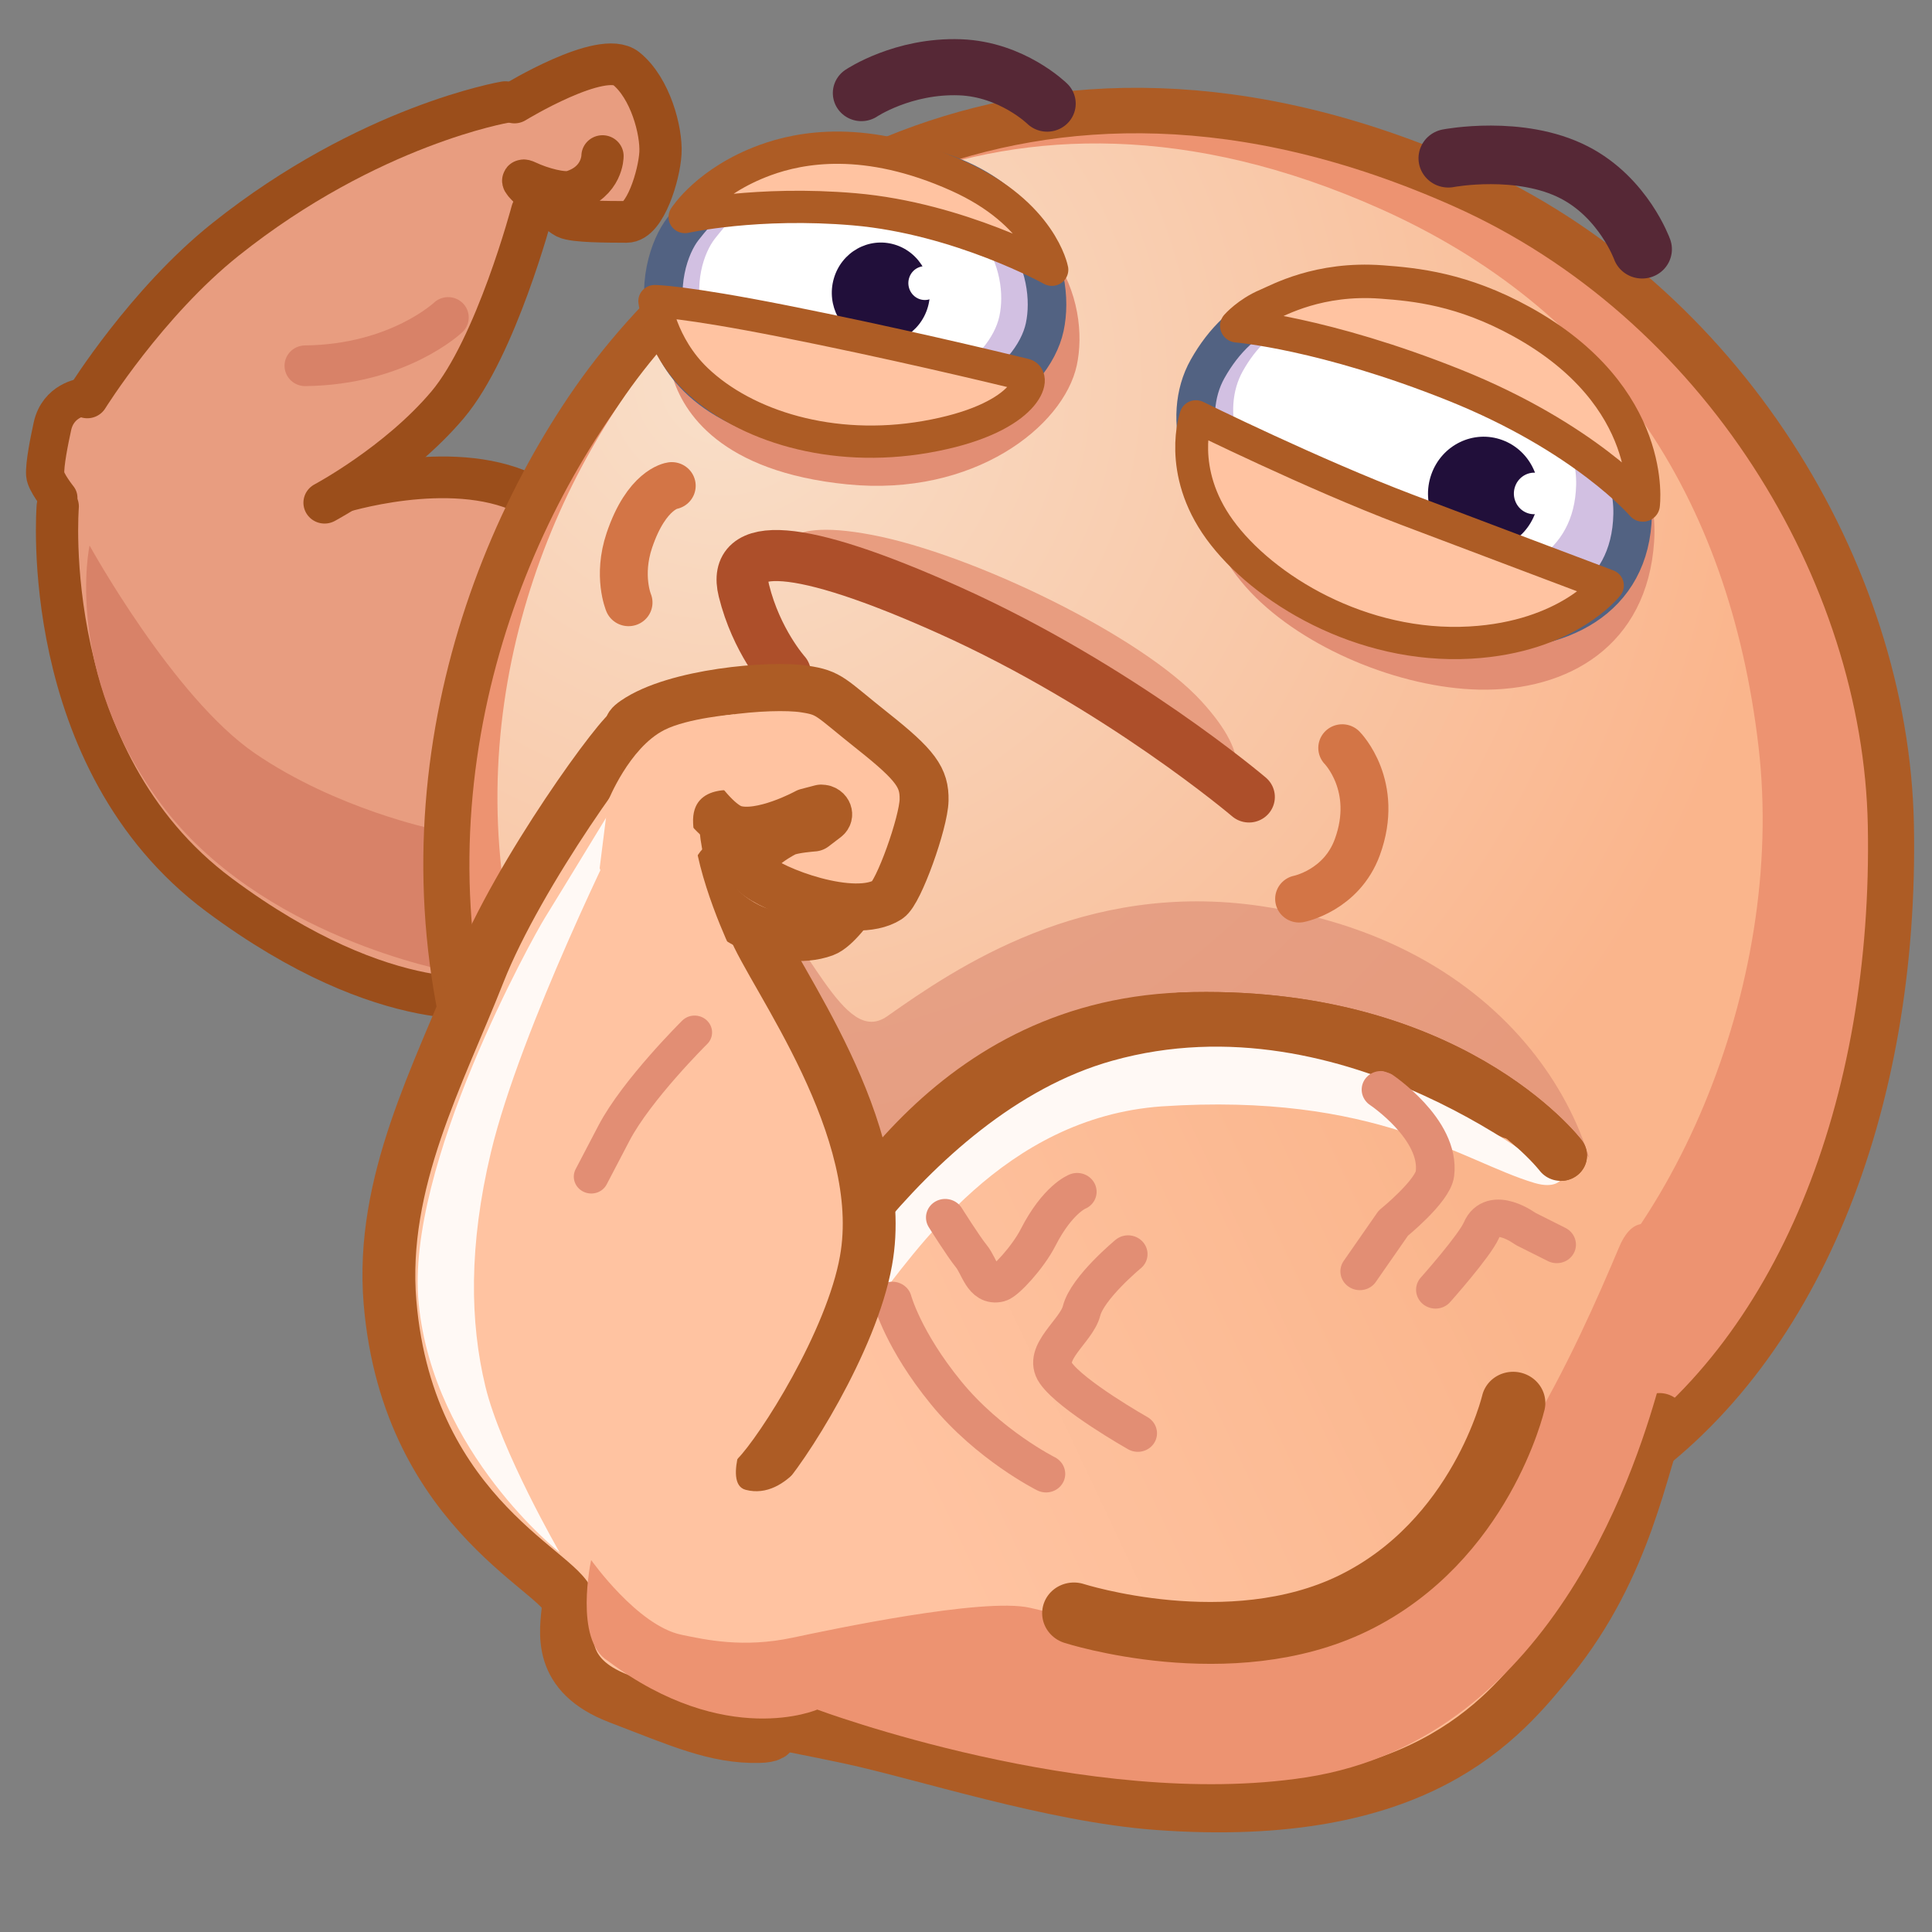 <svg xmlns="http://www.w3.org/2000/svg" xmlns:xlink="http://www.w3.org/1999/xlink" viewBox="0 0 512 512" width="512" height="512" style="width: 100%; height: 100%; transform: translate3d(0,0,0); content-visibility: visible;" preserveAspectRatio="xMidYMid meet"><rect x="0" y="0" width="512" height="512" fill="#808080" stroke="none"/><defs><clipPath id="__lottie_element_2"><rect width="512" height="512" x="0" y="0"></rect></clipPath><clipPath id="__lottie_element_4"><path d="M0,0 L512,0 L512,512 L0,512z"></path></clipPath><radialGradient id="__lottie_element_13" spreadMethod="pad" gradientUnits="userSpaceOnUse"><stop></stop><stop></stop><stop></stop></radialGradient><linearGradient id="__lottie_element_29" spreadMethod="pad" gradientUnits="userSpaceOnUse"><stop></stop><stop></stop><stop></stop></linearGradient><clipPath id="__lottie_element_50"><path d="M0,0 L512,0 L512,512 L0,512z"></path></clipPath><radialGradient id="__lottie_element_59" spreadMethod="pad" gradientUnits="userSpaceOnUse" cx="-104.441" cy="-108.362" r="277.419" fx="-104.441" fy="-108.362"><stop offset="0%" stop-color="rgb(249,223,201)"></stop><stop offset="50%" stop-color="rgb(249,202,171)"></stop><stop offset="100%" stop-color="rgb(250,181,140)"></stop></radialGradient><linearGradient id="__lottie_element_75" spreadMethod="pad" gradientUnits="userSpaceOnUse" x1="72.645" y1="-30.819" x2="-67.525" y2="45.613"><stop offset="0%" stop-color="rgb(250,181,140)"></stop><stop offset="47%" stop-color="rgb(252,188,150)"></stop><stop offset="100%" stop-color="rgb(255,195,161)"></stop></linearGradient></defs><g clip-path="url(#__lottie_element_2)"><g clip-path="url(#__lottie_element_50)" style="display: block;" transform="matrix(1,0,0,1,0,0)" opacity="1"><g style="display: block;" transform="matrix(1.018,0.019,-0.019,1.004,-13.382,87.04)" opacity="1"><g opacity="1" transform="matrix(1,0,0,1,113.335,90.751)"><path fill="rgb(232,157,128)" fill-opacity="1" d=" M88.005,25.484 C88.005,25.484 77.173,-22.545 33.41,-46.744 C23.311,-52.328 5.102,-53.005 -7.896,-55.671 C-58.336,-66.02 -84.38,-90.5 -87.624,-57.671 C-88.004,-53.83 -84.622,-49.229 -84.292,-44.318 C-82.217,-13.416 -74.494,35.037 -39.87,59.081 C5.376,90.501 58.268,80.267 58.268,80.267 C58.268,80.267 88.005,25.484 88.005,25.484z"></path></g><g opacity="1" transform="matrix(1,0,0,1,85.343,113.54)"><path stroke-linecap="round" stroke-linejoin="round" fill-opacity="0" stroke="rgb(155,78,27)" stroke-opacity="1" stroke-width="11" d=" M-56.301,-67.109 C-56.301,-67.109 -60.448,-0.221 -12.391,34.618 C32.425,67.109 60.448,59.968 60.448,59.968"></path></g><g opacity="1" transform="matrix(1,0,0,1,145.446,54.517)"><path stroke-linecap="round" stroke-linejoin="round" fill-opacity="0" stroke="rgb(155,78,27)" stroke-opacity="1" stroke-width="11" d=" M33.903,22.887 C33.903,22.887 43.432,3.553 5.036,-13.897 C-14.745,-22.887 -43.432,-12.994 -43.432,-12.994"></path></g><g opacity="1" transform="matrix(1,0,0,1,82.192,111.882)"><path fill="rgb(216,130,104)" fill-opacity="1" d=" M-44.674,-55.299 C-44.674,-55.299 -22.145,-15.625 -0.639,-1.286 C20.867,13.053 46.363,17.898 46.363,17.898 C46.363,17.898 51.139,55.299 51.139,55.299 C51.139,55.299 1.506,47.157 -24.817,12.522 C-51.139,-22.113 -44.674,-55.299 -44.674,-55.299z"></path></g></g><g style="display: block;" transform="matrix(1.018,0.009,-0.009,1.004,-12.47,0.766)" opacity="1"><g opacity="1" transform="matrix(1,0,0,1,102.332,77.203)"><path fill="rgb(232,157,128)" fill-opacity="1" d=" M-63.742,46.734 C-70.334,43.171 -72.665,33.894 -68.738,26.837 C-62.135,14.971 -50.531,-2.506 -33.444,-16.568 C7.505,-50.267 36.415,-55.077 54.54,-59.349 C72.665,-63.621 52.482,-33.062 52.482,-33.062 C52.482,-33.062 45.747,-2.417 27.399,27.208 C12.379,51.46 -16.145,58.764 -16.145,58.764 C-16.145,58.764 -32.502,63.621 -32.502,63.621 C-32.502,63.621 -63.742,46.734 -63.742,46.734z"></path></g><g opacity="1" transform="matrix(1,0,0,1,89.948,64.356)"><path stroke-linecap="round" stroke-linejoin="round" fill-opacity="0" stroke="rgb(155,78,27)" stroke-opacity="1" stroke-width="11" d=" M-54.057,39.461 C-54.057,39.461 -38.894,14.26 -18.419,-2.589 C18.679,-33.12 54.057,-39.461 54.057,-39.461"></path></g><g opacity="1" transform="matrix(1,0,0,1,124.577,92.338)"><path stroke-linecap="round" stroke-linejoin="round" fill-opacity="0" stroke="rgb(155,78,27)" stroke-opacity="1" stroke-width="11" d=" M26.679,-38.717 C26.679,-38.717 17.605,-2.688 5.131,12.58 C-7.668,28.247 -26.679,38.717 -26.679,38.717"></path></g><g opacity="1" transform="matrix(1,0,0,1,29.796,117.072)"><path stroke-linecap="round" stroke-linejoin="round" fill-opacity="0" stroke="rgb(155,78,27)" stroke-opacity="1" stroke-width="9.958" d=" M4.901,-13.308 C4.901,-13.308 -1.487,-12.46 -2.916,-5.536 C-3.676,-1.85 -4.901,4.564 -4.676,7.236 C-4.51,9.203 -1.207,13.308 -1.207,13.308"></path></g><g opacity="1" transform="matrix(1,0,0,1,111.078,88.412)"><path stroke-linecap="round" stroke-linejoin="round" fill-opacity="0" stroke="rgb(216,130,104)" stroke-opacity="1" stroke-width="10.735" d=" M18.551,-6.541 C18.551,-6.541 5.716,6.051 -18.551,6.541"></path></g></g><g style="display: block;" transform="matrix(1.018,0.009,-0.009,1.004,110.376,-12.451)" opacity="1"><g opacity="1" transform="matrix(1,0,0,1,47.705,51.813)"><path fill="rgb(232,157,128)" fill-opacity="1" d=" M-20.884,-14.602 C-20.884,-14.602 -7.523,-24.612 0.555,-24.762 C8.633,-24.912 10.635,-14.425 15.76,-8.619 C20.884,-2.812 15.503,12.421 7.604,18.667 C-0.295,24.912 -19.113,9.917 -19.113,9.917 C-19.113,9.917 -20.884,-14.602 -20.884,-14.602z"></path></g><g opacity="1" transform="matrix(1,0,0,1,44.559,47.746)"><path stroke-linecap="round" stroke-linejoin="round" fill-opacity="0" stroke="rgb(155,78,27)" stroke-opacity="1" stroke-width="11" d=" M-18.699,-8.519 C-18.699,-8.519 3.975,-22.852 10.317,-17.73 C16.659,-12.607 19.665,-1.336 19.409,4.464 C19.153,10.264 15.598,22.712 10.75,22.733 C5.902,22.754 -2.861,22.851 -5.004,21.788 C-7.146,20.724 -19.665,10.226 -15.361,12.246 C-11.474,14.071 -5.782,15.531 -3.411,14.758 C4.438,12.199 4.333,5.412 4.333,5.412"></path></g></g><g style="display: block;" transform="matrix(1.018,0.019,-0.019,1.004,79.233,-33.482)" opacity="1"><g opacity="1" transform="matrix(1,0,0,1,224.34,253.141)"><path fill="rgb(237,147,113)" fill-opacity="1" d=" M-146.489,-113.318 C-114.054,-164.106 -35.404,-226.203 80.14,-176.581 C148.021,-147.429 192.069,-76.724 194.603,-10.001 C197.402,63.718 173.195,130.727 125.703,163.31 C34.032,226.204 -112.114,195.246 -161.866,89.487 C-197.403,13.943 -178.796,-62.731 -146.489,-113.318z"></path><path stroke-linecap="butt" stroke-linejoin="miter" fill-opacity="0" stroke-miterlimit="10" stroke="rgb(173,92,37)" stroke-opacity="1" stroke-width="12" d=" M-146.489,-113.318 C-114.054,-164.106 -35.404,-226.203 80.14,-176.581 C148.021,-147.429 192.069,-76.724 194.603,-10.001 C197.402,63.718 173.195,130.727 125.703,163.31 C34.032,226.204 -112.114,195.246 -161.866,89.487 C-197.403,13.943 -178.796,-62.731 -146.489,-113.318z"></path></g><g opacity="1" transform="matrix(1,0,0,1,217.345,240.532)"><path fill="url(#__lottie_element_59)" fill-opacity="1" d=" M-131.112,-102.605 C-102.969,-146.672 -34.727,-200.553 65.528,-157.497 C124.426,-132.203 157.839,-83.833 166.768,-17.434 C175.289,45.936 145.864,117.709 104.657,145.981 C25.116,200.552 -101.286,165.128 -144.454,73.364 C-175.289,7.817 -159.143,-58.712 -131.112,-102.605z"></path></g></g><g style="display: block;" transform="matrix(1.057,0.079,-0.074,1.022,123.376,211.577)" opacity="1"><g opacity="1" transform="matrix(1,0,0,1,147.4,86.803)"><path fill="rgb(219,139,114)" fill-opacity="0.63" d=" M-128.512,-68.017 C-128.512,-68.017 -93.145,-84.867 -76.265,-71.325 C-58.906,-57.399 -48.825,-29.819 -38.326,-38.729 C-22.153,-52.455 8.196,-77.655 52.839,-74.354 C118.267,-69.515 146.747,-20.101 143.745,13.329 C140.742,46.759 -4.572,85.187 -4.572,85.187 C-4.572,85.187 -114.356,89.572 -128.618,61.4 C-146.741,25.601 -128.512,-68.017 -128.512,-68.017z"></path></g></g><g style="display: block;" transform="matrix(1.022,0.019,-0.019,1.004,151.525,107.197)" opacity="1"><g opacity="1" transform="matrix(1.106,0,0,1.112,-18.379,-10.251)"><g opacity="1" transform="matrix(1,0,0,1,121.177,67.418)"><path fill="rgb(232,157,128)" fill-opacity="1" d=" M-54.07,-23.051 C-54.07,-23.051 -57.373,-32.689 -33.654,-28.59 C-9.934,-24.491 30.09,-5.772 44.335,9.434 C57.372,23.352 52.127,28.764 50.515,30.726 C48.902,32.689 36.067,20.087 30.641,16.288 C25.215,12.488 -9.769,-5.179 -18.869,-10.233 C-27.97,-15.287 -54.07,-23.051 -54.07,-23.051z"></path></g><g opacity="1" transform="matrix(1,0,0,1,115.856,70.017)"><path stroke-linecap="round" stroke-linejoin="round" fill-opacity="0" stroke="rgb(173,79,42)" stroke-opacity="1" stroke-width="12.121" d=" M61.224,29.34 C61.224,29.34 30.307,3.697 -9.951,-13.691 C-45.699,-29.13 -61.224,-29.34 -58.074,-17.402 C-54.924,-5.464 -48.065,1.977 -48.065,1.977"></path></g><g opacity="1" transform="matrix(1,0,0,1,198.479,105.313)"><path stroke-linecap="round" stroke-linejoin="round" fill-opacity="0" stroke="rgb(211,117,70)" stroke-opacity="1" stroke-width="11.225" d=" M0.237,-18.003 C0.237,-18.003 9.203,-9.176 4.21,5.486 C0.684,15.84 -9.203,18.003 -9.203,18.003"></path></g><g opacity="1" transform="matrix(1,0,0,1,34.236,42.009)"><path stroke-linecap="round" stroke-linejoin="round" fill-opacity="0" stroke="rgb(211,117,70)" stroke-opacity="1" stroke-width="11.225" d=" M6.173,-13.947 C6.173,-13.947 0.299,-13.019 -3.517,-0.811 C-6.173,7.687 -3.433,13.947 -3.433,13.947"></path></g></g></g><g style="display: block;" transform="matrix(1.057,0.079,-0.074,1.022,119.332,202.068)" opacity="1"><g opacity="1" transform="matrix(1,0,0,1,202.14,145.653)"><path fill="url(#__lottie_element_75)" fill-opacity="1" d=" M102.881,-45.221 C98.114,-66.285 57.113,-99.655 -21.501,-86.332 C-70.822,-78.005 -96.037,-29.862 -101.239,-10.857 C-106.441,8.148 -139.804,29.197 -139.804,29.197 C-139.804,29.197 -141.588,71.208 -111.716,91.612 C-101.009,99.022 -43.507,106.209 -27.321,107.546 C47.823,113.755 75.222,85.265 87.161,65.937 C116.583,18.397 106.34,-29.637 102.881,-45.221z"></path></g><g opacity="1" transform="matrix(1,0,0,1,174.587,156.962)"><path stroke-linecap="round" stroke-linejoin="round" fill-opacity="0" stroke="rgb(173,92,37)" stroke-opacity="1" stroke-width="13.186" d=" M96.537,-86.862 C78.008,-93.702 52.321,-106.744 5.41,-97.272 C-36.59,-88.792 -72.484,-18.563 -81.162,-4.629 C-89.84,9.305 -106.979,11.855 -112.796,14.234 C-118.612,16.613 -129.468,48.321 -122.416,59.215 C-115.363,70.109 -100.692,81.868 -100.692,81.868 C-100.692,81.868 -74.886,84.6 -57.312,87.089 C-38.889,89.693 -5.793,98.176 20.428,98.155 C86.212,98.102 104.89,69.619 116.059,53.217 C133.366,27.485 135.098,0.695 138.856,-11.065"></path></g><g opacity="1" transform="matrix(1,0,0,1,188.344,92.668)"><path stroke-linecap="round" stroke-linejoin="round" fill-opacity="0" stroke="rgb(173,92,37)" stroke-opacity="1" stroke-width="13.186" d=" M95.636,-12.741 C95.636,-12.741 65.048,-48.472 -1.311,-40.892 C-60.616,-33.805 -82.205,21.305 -93.12,43.361 C-101.601,61.762 -109.484,64.282 -109.484,64.282"></path></g><g opacity="1" transform="matrix(1,0,0,1,186.36,86.472)"><path fill="rgb(255,249,245)" fill-opacity="1" d=" M98.134,-0.269 C98.134,-0.269 96.881,2.274 91.555,1.063 C73.277,-3.064 50.468,-19.298 -2.799,-11.487 C-42.027,-5.507 -61.529,30.799 -71.532,46.006 C-82.63,62.453 -94.108,68.399 -93.41,66.705 C-90.867,60.53 -62.844,-4.78 -15.852,-22.328 C41.216,-43.706 98.134,-0.269 98.134,-0.269z"></path></g><g opacity="1" transform="matrix(1,0,0,1,0,0)"><g opacity="1" transform="matrix(1,0,0,1,140.681,151.084)"><path stroke-linecap="round" stroke-linejoin="round" fill-opacity="0" stroke="rgb(226,142,116)" stroke-opacity="1" stroke-width="9.662" d=" M-20.69,-20.874 C-20.69,-20.874 -17.321,-10.809 -5.678,1.91 C5.965,14.629 20.69,20.874 20.69,20.874"></path></g><g opacity="1" transform="matrix(1,0,0,1,170.834,136.708)"><path stroke-linecap="round" stroke-linejoin="round" fill-opacity="0" stroke="rgb(226,142,116)" stroke-opacity="1" stroke-width="9.662" d=" M12.691,23.007 C12.691,23.007 -4.484,14.62 -8.816,9.09 C-12.691,4.143 -4.412,-2.145 -3.508,-7.457 C-2.478,-13.514 7.096,-23.007 7.096,-23.007"></path></g><g opacity="1" transform="matrix(1,0,0,1,147.881,111.847)"><path stroke-linecap="round" stroke-linejoin="round" fill-opacity="0" stroke="rgb(226,142,116)" stroke-opacity="1" stroke-width="9.662" d=" M16.223,-13.25 C16.223,-13.25 11.481,-10.958 7.276,-0.678 C5.049,4.765 -0.124,11.355 -1.67,11.895 C-5.544,13.25 -6.831,7.853 -9.014,5.469 C-11.197,3.084 -16.223,-4.004 -16.223,-4.004"></path></g></g><g opacity="1" transform="matrix(0.966,-0.259,0.259,0.966,-14.446,69.18)"><g opacity="1" transform="matrix(1,0,0,1,243.738,85.309)"><path stroke-linecap="round" stroke-linejoin="round" fill-opacity="0" stroke="rgb(226,142,116)" stroke-opacity="1" stroke-width="9.662" d=" M0.771,-22.57 C0.771,-22.57 13.428,-9.806 9.889,1.225 C8.501,5.552 -2.785,11.853 -2.785,11.853 C-2.785,11.853 -13.428,22.57 -13.428,22.57"></path></g><g opacity="1" transform="matrix(1,0,0,1,264.025,106.489)"><path stroke-linecap="round" stroke-linejoin="round" fill-opacity="0" stroke="rgb(226,142,116)" stroke-opacity="1" stroke-width="9.662" d=" M-16.023,9.545 C-16.023,9.545 -4.166,0.153 -1.714,-3.553 C2.25,-9.545 9.142,-1.802 9.142,-1.802 C9.142,-1.802 16.023,3.587 16.023,3.587"></path></g></g></g><g style="display: block;" transform="matrix(1.062,0.034,-0.027,1.023,75.48,155.585)" opacity="1"><g opacity="1" transform="matrix(1,0.005,-0.005,1,1.352,0.056)"><g opacity="1" transform="matrix(1,0,0,1,90.314,163.397)"><path fill="rgb(255,195,161)" fill-opacity="1" d=" M-12.885,97.222 C-13.476,104.82 -15.091,115.555 0.382,121.038 C15.854,126.522 24.874,130.432 35.629,129.739 C46.384,129.047 25.11,120.794 37.739,115.66 C50.368,110.527 27.108,68.897 33.146,62.029 C39.183,55.16 55.567,26.322 58.51,5.379 C63.453,-29.119 32.966,-67.483 27.833,-80.112 C22.7,-92.741 18.025,-106.622 20.836,-113.283 C23.647,-119.944 8.63,-127.28 -4.004,-130.043 C-5.78,-130.432 -31.215,-91.833 -40.308,-65.329 C-49.4,-38.824 -63.283,-10.323 -59.808,20.669 C-53.526,76.698 -12.294,89.624 -12.885,97.222z"></path><path stroke-linecap="round" stroke-linejoin="round" fill-opacity="0" stroke="rgb(173,92,37)" stroke-opacity="1" stroke-width="13.186" d=" M-12.885,97.222 C-13.476,104.82 -15.091,115.555 0.382,121.038 C15.854,126.522 24.874,130.432 35.629,129.739 C46.384,129.047 25.11,120.794 37.739,115.66 C50.368,110.527 27.108,68.897 33.146,62.029 C39.183,55.16 55.567,26.322 58.51,5.379 C63.453,-29.119 32.966,-67.483 27.833,-80.112 C22.7,-92.741 18.025,-106.622 20.836,-113.283 C23.647,-119.944 8.63,-127.28 -4.004,-130.043 C-5.78,-130.432 -31.215,-91.833 -40.308,-65.329 C-49.4,-38.824 -63.283,-10.323 -59.808,20.669 C-53.526,76.698 -12.294,89.624 -12.885,97.222z"></path></g><g opacity="1" transform="matrix(1,0,0,1,63.423,142.523)"><path fill="rgb(255,249,245)" fill-opacity="1" d=" M21.374,-84.65 C21.374,-84.65 -2.524,-30.725 -8.941,1.708 C-13.773,26.132 -12.847,45.889 -8.489,62.354 C-4.131,78.818 11.323,104.614 11.323,104.614 C11.323,104.614 -20.906,80.176 -25.771,41.503 C-30.226,6.203 -0.123,-54.459 2.639,-59.423 C5.401,-64.386 22.95,-96.64 22.95,-96.64 C22.95,-96.64 21.374,-84.65 21.374,-84.65z"></path></g><g opacity="1" transform="matrix(1,0,0,1,91.994,130.45)"><path stroke-linecap="round" stroke-linejoin="round" fill-opacity="0" stroke="rgb(226,142,116)" stroke-opacity="1" stroke-width="8.662" d=" M12.34,-19.19 C12.34,-19.19 -1.685,-3.766 -7.013,7.712 C-7.013,7.712 -12.34,19.19 -12.34,19.19"></path></g></g><g opacity="1" transform="matrix(0.81,-0.465,0.458,0.799,-83.927,107.503)"><path fill="rgb(255,195,161)" fill-opacity="1" d=" M135.219,209.34 C135.219,209.34 91.011,218.308 91.011,218.308 C91.011,218.308 81.998,258.811 86.989,270.367 C89.863,277.094 104.305,282.259 113.142,286.815 C126.831,293.87 148.249,317.469 148.249,317.469 C148.249,317.469 168.171,293.471 168.171,293.471 C168.171,293.471 159.597,245.643 159.597,245.643 C159.597,245.643 148.456,222.926 148.456,222.926 C148.456,222.926 133.658,234.113 125.059,225.887 C120.195,221.234 135.219,209.34 135.219,209.34z"></path></g></g><g style="display: block;" transform="matrix(1.057,0.079,-0.074,1.022,119.332,202.068)" opacity="1"><g opacity="1" transform="matrix(1,0,0,1,188.344,92.668)"><path stroke-linecap="round" stroke-linejoin="round" fill-opacity="0" stroke="rgb(173,92,37)" stroke-opacity="1" stroke-width="13.186" d=" M95.636,-12.741 C95.636,-12.741 65.048,-48.472 -1.311,-40.892"></path></g></g><g style="display: block;" transform="matrix(1.062,0.042,-0.036,1.022,131.717,147.142)" opacity="1"><g opacity="1" transform="matrix(1,0,0,1,78.06,84.742)"><path fill="rgb(255,195,161)" fill-opacity="1" d=" M21.715,-12.134 C21.715,-12.134 12.098,7.509 6.71,9.821 C1.321,12.134 -5.482,11.087 -10.068,9.565 C-14.654,8.043 -20.719,3.793 -21.217,0.739 C-21.715,-2.316 -20.689,-7.009 -18.154,-7.938 C-15.619,-8.868 -6.006,-4.837 -3.19,-4.555 C-0.373,-4.272 5.753,-9.789 5.753,-9.789 C5.753,-9.789 21.715,-12.134 21.715,-12.134z"></path><path stroke-linecap="round" stroke-linejoin="round" fill-opacity="0" stroke="rgb(173,92,37)" stroke-opacity="1" stroke-width="12.205" d=" M21.715,-12.134 C21.715,-12.134 12.098,7.509 6.71,9.821 C1.321,12.134 -5.482,11.087 -10.068,9.565 C-14.654,8.043 -20.719,3.793 -21.217,0.739 C-21.715,-2.316 -20.689,-7.009 -18.154,-7.938 C-15.619,-8.868 -6.006,-4.837 -3.19,-4.555 C-0.373,-4.272 5.753,-9.789 5.753,-9.789 C5.753,-9.789 21.715,-12.134 21.715,-12.134z"></path></g><g opacity="1" transform="matrix(1,0,0,1,69.579,60.827)"><path fill="rgb(255,195,161)" fill-opacity="1" d=" M8.181,-29.335 C14.661,-28.587 14.543,-27.551 25.599,-19.128 C36.655,-10.706 38.91,-7.598 38.988,-1.794 C39.067,4.011 33.465,22.458 30.799,24.383 C22.584,30.314 1.585,22.925 -2.488,19.057 C-6.56,15.189 2.626,9.261 4.497,8.204 C6.368,7.148 11.629,6.551 11.629,6.551 C11.629,6.551 14.557,4.044 14.557,4.044 C15.665,3.094 14.951,1.28 13.493,1.339 C13.493,1.339 10.015,2.437 10.015,2.437 C10.015,2.437 -1.114,9.39 -8.105,7.536 C-15.096,5.681 -25.324,-12.239 -26.487,-15.421 C-27.649,-18.603 -39.066,-15.44 -33.742,-19.589 C-23.947,-27.223 -0.31,-30.315 8.181,-29.335z"></path><path stroke-linecap="round" stroke-linejoin="round" fill-opacity="0" stroke="rgb(173,92,37)" stroke-opacity="1" stroke-width="12.205" d=" M8.181,-29.335 C14.661,-28.587 14.543,-27.551 25.599,-19.128 C36.655,-10.706 38.91,-7.598 38.988,-1.794 C39.067,4.011 33.465,22.458 30.799,24.383 C22.584,30.314 1.585,22.925 -2.488,19.057 C-6.56,15.189 2.626,9.261 4.497,8.204 C6.368,7.148 11.629,6.551 11.629,6.551 C11.629,6.551 14.557,4.044 14.557,4.044 C15.665,3.094 14.951,1.28 13.493,1.339 C13.493,1.339 10.015,2.437 10.015,2.437 C10.015,2.437 -1.114,9.39 -8.105,7.536 C-15.096,5.681 -25.324,-12.239 -26.487,-15.421 C-27.649,-18.603 -39.066,-15.44 -33.742,-19.589 C-23.947,-27.223 -0.31,-30.315 8.181,-29.335z"></path></g><g opacity="1" transform="matrix(1,0,0,1,45.849,72.972)"><path fill="rgb(255,195,161)" fill-opacity="1" d=" M-16.012,-10.504 C-16.012,-10.504 -11.234,-24.411 -2.672,-29.407 C3.104,-32.777 14.637,-34.198 14.637,-34.198 C14.637,-34.198 16.849,-19.175 16.849,-19.175 C16.849,-19.175 17.528,-14.37 17.528,-14.37 C17.528,-14.37 4.445,-16.726 5.369,-5.558 C6.526,8.411 15.971,26.937 15.971,26.937 C15.971,26.937 -7.057,34.198 -7.057,34.198 C-7.057,34.198 -17.528,7.008 -17.528,7.008 C-17.528,7.008 -16.012,-10.504 -16.012,-10.504z"></path></g></g><g style="display: block;" transform="matrix(1.057,0.079,-0.074,1.022,119.332,202.068)" opacity="1"><g opacity="1" transform="matrix(1,0,0,1,0,0)"><path fill="rgb(237,147,113)" fill-opacity="1" d=" M309.008,97.509 C309.687,97.1 303.57,92.257 300.245,102.407 C291.472,129.185 273.889,179.902 246.611,195.007 C207.939,216.421 187.082,211.094 159.81,206.838 C148.003,204.995 110.296,216.372 101.119,219.134 C89.1,222.753 79.694,221.364 73.387,220.509 C62.267,219.001 49.524,202.973 49.524,202.973 C49.524,202.973 46.606,223.933 55.514,228.665 C86.599,249.242 108.61,237.187 108.61,237.187 C108.61,237.187 178.004,258.086 231.627,245.276 C294.002,230.374 309.317,154.438 312.869,136.468 C317.453,113.279 315.834,102.583 315.834,102.583 C315.834,102.583 309.008,97.509 309.008,97.509z"></path></g><g opacity="1" transform="matrix(1,0,0,1,0,0)"><path stroke-linecap="round" stroke-linejoin="round" fill-opacity="0" stroke="rgb(173,92,37)" stroke-opacity="1" stroke-width="16" d=" M276.655,144.631 C276.655,144.631 271.07,180.896 240.396,199.41 C210.696,217.345 170.936,207.444 170.936,207.444"></path></g></g><g style="display: block;" transform="matrix(1.022,0.019,-0.019,1.004,152.261,14.87)" opacity="1"><g opacity="1" transform="matrix(1,0,0,1,-0.96,0.028)"><g opacity="1" transform="matrix(1,0,0,1,221.974,109.35)"><path fill="rgb(226,142,116)" fill-opacity="1" d=" M-54.467,-24.227 C-45.007,-43.143 -29.343,-53.428 -4.015,-47.847 C33.65,-39.547 62.562,-15.809 61.213,13.404 C59.945,40.858 39.736,53.428 16.48,53.346 C-4.001,53.274 -29.032,43.313 -43.084,28.814 C-57.157,14.294 -62.561,-8.042 -54.467,-24.227z"></path></g><g opacity="1" transform="matrix(1,0,0,1,218.572,102.094)"><path fill="rgb(210,192,226)" fill-opacity="1" d=" M-51.969,-22.726 C-43.859,-38.031 -29.514,-45.895 -5.354,-40.156 C30.574,-31.621 58.908,-10.639 58.906,13.575 C58.904,36.331 40.368,45.895 18.404,44.814 C-0.941,43.863 -25.01,34.498 -38.911,21.84 C-52.832,9.163 -58.908,-9.63 -51.969,-22.726z"></path><path stroke-linecap="round" stroke-linejoin="round" fill-opacity="0" stroke="rgb(82,98,130)" stroke-opacity="1" stroke-width="10" d=" M-51.969,-22.726 C-43.859,-38.031 -29.514,-45.895 -5.354,-40.156 C30.574,-31.621 58.908,-10.639 58.906,13.575 C58.904,36.331 40.368,45.895 18.404,44.814 C-0.941,43.863 -25.01,34.498 -38.911,21.84 C-52.832,9.163 -58.908,-9.63 -51.969,-22.726z"></path></g><g opacity="1" transform="matrix(1,0,0,1,216.511,97.661)"><path fill="rgb(255,255,255)" fill-opacity="1" d=" M-40.777,-17.863 C-34.341,-30.091 -23.037,-36.415 -4.08,-31.945 C24.112,-25.296 46.284,-8.7 46.18,10.59 C46.083,28.719 31.479,36.415 14.227,35.647 C-0.967,34.971 -19.838,27.612 -30.706,17.586 C-41.59,7.546 -46.284,-7.401 -40.777,-17.863z"></path></g><g opacity="1" transform="matrix(1.129,0,0,1.129,-31.093,-14.326)"><g opacity="1" transform="matrix(1,0,0,1,238.955,110.927)"><path fill="rgb(33,15,58)" fill-opacity="1" d=" M12.031,4.239 C9.761,11.179 2.535,14.909 -4.109,12.567 C-10.753,10.225 -14.3,2.701 -12.03,-4.24 C-9.761,-11.18 -2.536,-14.908 4.109,-12.567 C10.753,-10.225 14.301,-2.701 12.031,4.239z"></path></g><g opacity="1" transform="matrix(1,0,0,1,250.613,110.704)"><path fill="rgb(255,255,255)" fill-opacity="1" d=" M4.406,1.553 C3.575,4.095 0.928,5.46 -1.505,4.603 C-3.938,3.745 -5.237,0.989 -4.406,-1.553 C-3.575,-4.094 -0.928,-5.46 1.505,-4.602 C3.938,-3.745 5.237,-0.989 4.406,1.553z"></path></g></g><g opacity="1" transform="matrix(1,0,0,1,215.186,122.233)"><path fill="rgb(255,195,161)" fill-opacity="1" d=" M-51.379,-30.252 C-51.379,-30.252 -20.596,-15.517 3.622,-6.704 C27.84,2.109 56.108,12.348 56.108,12.348 C56.108,12.348 46.093,26.157 20.835,28.092 C-7.351,30.252 -33.24,14.915 -44.674,-0.493 C-56.108,-15.902 -51.379,-30.252 -51.379,-30.252z"></path><path stroke-linecap="round" stroke-linejoin="round" fill-opacity="0" stroke="rgb(173,92,37)" stroke-opacity="1" stroke-width="8.516" d=" M-51.379,-30.252 C-51.379,-30.252 -20.596,-15.517 3.622,-6.704 C27.84,2.109 56.108,12.348 56.108,12.348 C56.108,12.348 46.093,26.157 20.835,28.092 C-7.351,30.252 -33.24,14.915 -44.674,-0.493 C-56.108,-15.902 -51.379,-30.252 -51.379,-30.252z"></path></g><g opacity="1" transform="matrix(1,0,0,1,228.676,83.93)"><path fill="rgb(255,195,161)" fill-opacity="1" d=" M-54.656,-16.049 C-54.656,-16.049 -32.132,-14.629 1.952,-1.477 C36.035,11.675 51.409,29.236 51.409,29.236 C51.409,29.236 54.656,0.595 19.105,-18.512 C3.541,-26.877 -8.704,-27.831 -17.402,-28.32 C-33.72,-29.236 -44.037,-22.991 -47.012,-21.654 C-51.771,-19.515 -54.656,-16.049 -54.656,-16.049z"></path><path stroke-linecap="round" stroke-linejoin="round" fill-opacity="0" stroke="rgb(173,92,37)" stroke-opacity="1" stroke-width="8.827" d=" M-54.656,-16.049 C-54.656,-16.049 -32.132,-14.629 1.952,-1.477 C36.035,11.675 51.409,29.236 51.409,29.236 C51.409,29.236 54.656,0.595 19.105,-18.512 C3.541,-26.877 -8.704,-27.831 -17.402,-28.32 C-33.72,-29.236 -44.037,-22.991 -47.012,-21.654 C-51.771,-19.515 -54.656,-16.049 -54.656,-16.049z"></path></g></g><g opacity="1" transform="matrix(0.998,-0.061,0.061,0.998,-4.116,2.809)"><g opacity="1" transform="matrix(1,0,0,1,78.001,72.903)"><path fill="rgb(226,142,116)" fill-opacity="1" d=" M-46.436,-20.395 C-38.15,-30.514 -26.296,-43.1 6.747,-39.498 C50.49,-34.73 57.038,-4.326 52.916,11.613 C48.793,27.553 24.801,45.168 -7.876,40.453 C-40.554,35.738 -49.626,19.69 -51.972,9.957 C-55.246,-3.627 -50.516,-15.412 -46.436,-20.395z"></path></g><g opacity="1" transform="matrix(1,0,0,1,74.597,63.91)"><path fill="rgb(210,192,226)" fill-opacity="1" d=" M-44.117,-19.769 C-36.546,-28.755 -25.691,-39.912 5.015,-36.294 C45.666,-31.503 52.097,-4.137 48.457,10.122 C44.818,24.382 22.759,39.913 -7.622,35.299 C-38.003,30.685 -46.609,16.174 -48.9,7.411 C-52.097,-4.82 -47.845,-15.344 -44.117,-19.769z"></path><path stroke-linecap="round" stroke-linejoin="round" fill-opacity="0" stroke="rgb(82,98,130)" stroke-opacity="1" stroke-width="10" d=" M-44.117,-19.769 C-36.546,-28.755 -25.691,-39.912 5.015,-36.294 C45.666,-31.503 52.097,-4.137 48.457,10.122 C44.818,24.382 22.759,39.913 -7.622,35.299 C-38.003,30.685 -46.609,16.174 -48.9,7.411 C-52.097,-4.82 -47.845,-15.344 -44.117,-19.769z"></path></g><g opacity="1" transform="matrix(1,0,0,1,73.304,62.688)"><path fill="rgb(255,255,255)" fill-opacity="1" d=" M-34.715,-15.565 C-28.75,-22.658 -20.199,-31.466 3.968,-28.631 C35.961,-24.878 41.006,-3.297 38.132,7.953 C35.258,19.202 17.885,31.466 -6.025,27.847 C-29.934,24.227 -36.7,12.786 -38.497,5.876 C-41.006,-3.769 -37.652,-12.073 -34.715,-15.565z"></path></g><g opacity="1" transform="matrix(1,0,0,1,0,0)"><g opacity="1" transform="matrix(1,0,0,1,80.979,63.207)"><path fill="rgb(33,15,58)" fill-opacity="1" d=" M12.031,4.239 C9.761,11.179 2.535,14.909 -4.109,12.567 C-10.753,10.225 -14.301,2.701 -12.031,-4.24 C-9.762,-11.18 -2.535,-14.908 4.11,-12.567 C10.754,-10.225 14.301,-2.701 12.031,4.239z"></path></g><g opacity="1" transform="matrix(1,0,0,1,92.493,61.128)"><path fill="rgb(255,255,255)" fill-opacity="1" d=" M4.051,1.427 C3.287,3.764 0.854,5.02 -1.383,4.232 C-3.62,3.443 -4.815,0.91 -4.051,-1.427 C-3.287,-3.764 -0.854,-5.02 1.383,-4.232 C3.62,-3.443 4.815,-0.91 4.051,1.427z"></path></g></g><g opacity="1" transform="matrix(1,0,0,1,71.33,83.943)"><path fill="rgb(255,195,161)" fill-opacity="1" d=" M-49.02,-21.015 C-49.02,-21.015 -41.7,-20.686 -15.829,-14.312 C11.838,-7.496 37.026,-0.203 45.98,2.403 C49.02,3.288 45.545,14.32 19.622,17.765 C-4.826,21.014 -26.982,12.951 -39.098,0.171 C-48.069,-9.292 -49.02,-21.015 -49.02,-21.015z"></path><path stroke-linecap="round" stroke-linejoin="round" fill-opacity="0" stroke="rgb(173,92,37)" stroke-opacity="1" stroke-width="8.516" d=" M-49.02,-21.015 C-49.02,-21.015 -41.7,-20.686 -15.829,-14.312 C11.838,-7.496 37.026,-0.203 45.98,2.403 C49.02,3.288 45.545,14.32 19.622,17.765 C-4.826,21.014 -26.982,12.951 -39.098,0.171 C-48.069,-9.292 -49.02,-21.015 -49.02,-21.015z"></path></g><g opacity="1" transform="matrix(1,0,0,1,78.317,40.143)"><path fill="rgb(255,195,161)" fill-opacity="1" d=" M-47.236,0.949 C-47.236,0.949 -28.325,-2.514 -3.261,0.756 C23.873,4.295 47.236,18.853 47.236,18.853 C47.236,18.853 45.162,3.922 23.983,-6.873 C0.476,-18.853 -16.617,-16.177 -25.804,-13.193 C-40.964,-8.267 -47.236,0.949 -47.236,0.949z"></path><path stroke-linecap="round" stroke-linejoin="round" fill-opacity="0" stroke="rgb(173,92,37)" stroke-opacity="1" stroke-width="8.516" d=" M-47.236,0.949 C-47.236,0.949 -28.325,-2.514 -3.261,0.756 C23.873,4.295 47.236,18.853 47.236,18.853 C47.236,18.853 45.162,3.922 23.983,-6.873 C0.476,-18.853 -16.617,-16.177 -25.804,-13.193 C-40.964,-8.267 -47.236,0.949 -47.236,0.949z"></path></g></g></g><g style="display: block;" transform="matrix(1.022,0.019,-0.019,1.004,191.288,-20.799)" opacity="1"><g opacity="1" transform="matrix(1,0,0,1,61.124,41.739)"><path stroke-linecap="round" stroke-linejoin="round" fill-opacity="0" stroke="rgb(86,40,54)" stroke-opacity="1" stroke-width="14.809" d=" M-24.102,2.848 C-24.102,2.848 -13.479,-4.717 1.349,-4.445 C14.838,-4.198 24.102,4.716 24.102,4.716"></path></g><g opacity="1" transform="matrix(1,0,0,1,231.007,72.957)"><path stroke-linecap="round" stroke-linejoin="round" fill-opacity="0" stroke="rgb(86,40,54)" stroke-opacity="1" stroke-width="15.46" d=" M-41.524,-14.056 C-41.524,-14.056 -23.01,-18.043 -8.799,-10.928 C4.128,-4.457 9.151,8.998 9.151,8.998"></path></g></g></g><g clip-path="url(#__lottie_element_4)" style="display: none;"><g style="display: none;"><g><path></path></g><g><path stroke-linecap="round" stroke-linejoin="round" fill-opacity="0"></path></g><g><path stroke-linecap="round" stroke-linejoin="round" fill-opacity="0"></path></g><g><path></path></g></g><g style="display: none;"><g><path></path></g><g><path stroke-linecap="round" stroke-linejoin="round" fill-opacity="0"></path></g><g><path stroke-linecap="round" stroke-linejoin="round" fill-opacity="0"></path></g><g><path stroke-linecap="round" stroke-linejoin="round" fill-opacity="0"></path></g><g><path stroke-linecap="round" stroke-linejoin="round" fill-opacity="0"></path></g></g><g style="display: none;"><g><path></path></g><g><path stroke-linecap="round" stroke-linejoin="round" fill-opacity="0"></path></g></g><g style="display: none;"><g><path></path><path stroke-linecap="butt" stroke-linejoin="miter" fill-opacity="0" stroke-miterlimit="10"></path></g><g><path fill="url(#__lottie_element_13)"></path></g></g><g style="display: none;"><g><path></path></g></g><g style="display: none;"><g><g><path></path></g><g><path stroke-linecap="round" stroke-linejoin="round" fill-opacity="0"></path></g><g><path stroke-linecap="round" stroke-linejoin="round" fill-opacity="0"></path></g><g><path stroke-linecap="round" stroke-linejoin="round" fill-opacity="0"></path></g></g></g><g style="display: none;"><g><path fill="url(#__lottie_element_29)"></path></g><g><path stroke-linecap="round" stroke-linejoin="round" fill-opacity="0"></path></g><g><path stroke-linecap="round" stroke-linejoin="round" fill-opacity="0"></path></g><g><path></path></g><g><g><path stroke-linecap="round" stroke-linejoin="round" fill-opacity="0"></path></g><g><path stroke-linecap="round" stroke-linejoin="round" fill-opacity="0"></path></g><g><path stroke-linecap="round" stroke-linejoin="round" fill-opacity="0"></path></g></g><g><g><path stroke-linecap="round" stroke-linejoin="round" fill-opacity="0"></path></g><g><path stroke-linecap="round" stroke-linejoin="round" fill-opacity="0"></path></g></g></g><g style="display: none;"><g><g><path></path><path stroke-linecap="round" stroke-linejoin="round" fill-opacity="0"></path></g><g><path></path></g><g><path stroke-linecap="round" stroke-linejoin="round" fill-opacity="0"></path></g></g><g><path></path></g></g><g style="display: none;"><g><path stroke-linecap="round" stroke-linejoin="round" fill-opacity="0"></path></g></g><g style="display: none;"><g><path></path><path stroke-linecap="round" stroke-linejoin="round" fill-opacity="0"></path></g><g><path></path><path stroke-linecap="round" stroke-linejoin="round" fill-opacity="0"></path></g><g><path></path></g></g><g style="display: none;"><g><path></path></g><g><path stroke-linecap="round" stroke-linejoin="round" fill-opacity="0"></path></g></g><g style="display: none;"><g><g><path></path></g><g><path></path><path stroke-linecap="round" stroke-linejoin="round" fill-opacity="0"></path></g><g><path></path></g><g><g><path></path></g><g><path></path></g></g><g><path></path><path stroke-linecap="round" stroke-linejoin="round" fill-opacity="0"></path></g><g><path></path><path stroke-linecap="round" stroke-linejoin="round" fill-opacity="0"></path></g></g><g><g><path></path></g><g><path></path><path stroke-linecap="round" stroke-linejoin="round" fill-opacity="0"></path></g><g><path></path></g><g><g><path></path></g><g><path></path></g></g><g><path></path><path stroke-linecap="round" stroke-linejoin="round" fill-opacity="0"></path></g><g><path></path><path stroke-linecap="round" stroke-linejoin="round" fill-opacity="0"></path></g></g></g><g style="display: none;"><g><path stroke-linecap="round" stroke-linejoin="round" fill-opacity="0"></path></g><g><path stroke-linecap="round" stroke-linejoin="round" fill-opacity="0"></path></g></g></g></g></svg>